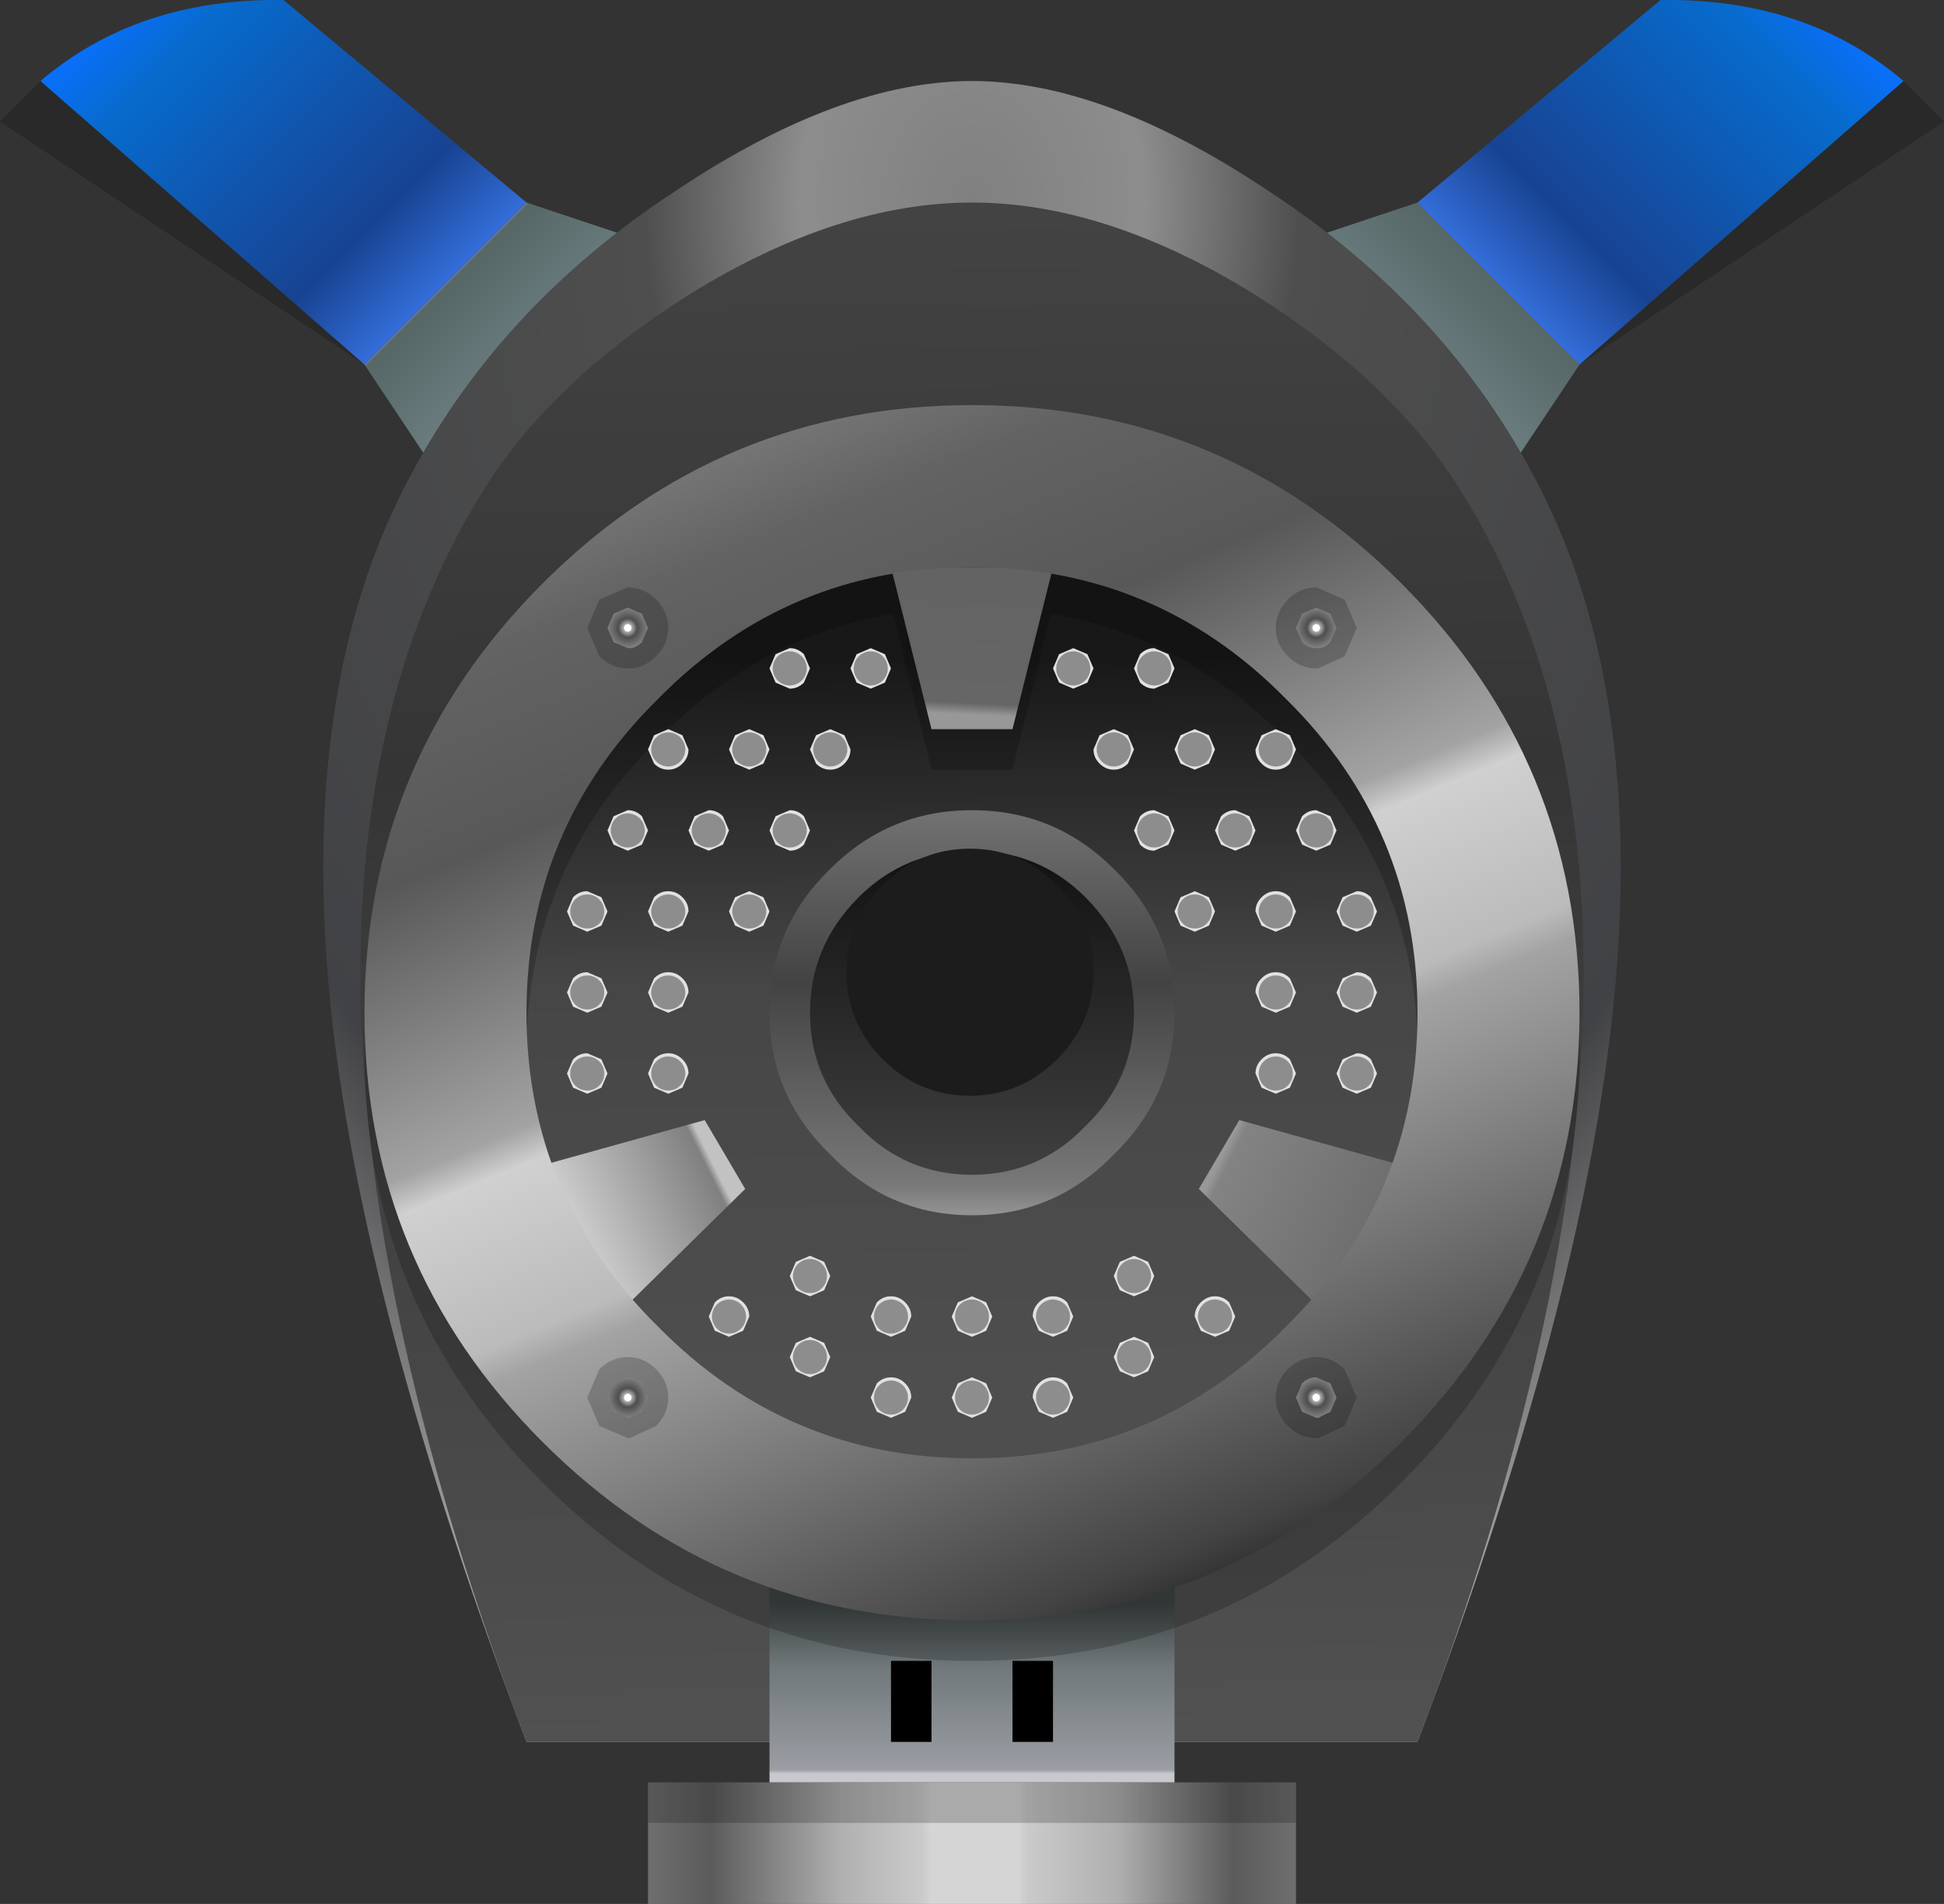 <?xml version="1.0" encoding="UTF-8" standalone="no"?>
<svg xmlns:xlink="http://www.w3.org/1999/xlink" height="47.0px" width="48.0px" xmlns="http://www.w3.org/2000/svg">
  <rect width="100%" height="100%" fill="#333333" stroke="none"/>
  <g transform="matrix(1.0, 0.0, 0.0, 1.0, 24.0, 19.0)">
    <path d="M-13.0 -7.0 L-15.0 -10.0 -11.0 -14.0 -8.0 -13.0 -13.0 -7.0" fill="url(#gradient0)" fill-rule="evenodd" stroke="none"/>
    <path d="M8.0 -13.0 L11.0 -14.0 15.0 -10.0 13.0 -7.0 8.0 -13.0" fill="url(#gradient1)" fill-rule="evenodd" stroke="none"/>
    <path d="M15.0 -10.0 L23.0 -17.0 24.0 -16.0 15.0 -10.0 M-23.0 -17.0 L-15.0 -10.0 -24.0 -16.0 -23.0 -17.0" fill="#000000" fill-opacity="0.2" fill-rule="evenodd" stroke="none"/>
    <path d="M-11.0 -14.0 L-15.0 -10.0 -23.0 -17.0 Q-20.6 -19.05 -17.0 -19.0 L-11.0 -14.0" fill="url(#gradient2)" fill-rule="evenodd" stroke="none"/>
    <path d="M23.0 -17.0 L15.0 -10.0 11.0 -14.0 17.0 -19.0 Q20.6 -19.05 23.0 -17.0" fill="url(#gradient3)" fill-rule="evenodd" stroke="none"/>
    <path d="M14.0 -7.0 Q16.6 -1.95 15.85 5.7 15.1 13.2 11.0 24.0 L0.0 24.0 -11.0 24.0 Q-15.1 13.2 -15.85 5.7 -16.6 -1.95 -14.0 -7.0 -11.75 -11.4 -7.3 -14.3 -3.25 -17.0 0.0 -17.0 3.25 -17.0 7.3 -14.3 11.75 -11.4 14.0 -7.0" fill="url(#gradient4)" fill-rule="evenodd" stroke="none"/>
    <path d="M6.95 -11.75 Q10.3 -9.65 12.0 -7.0 15.2 -1.95 15.1 5.55 14.95 13.65 11.0 24.0 L0.0 24.0 -11.0 24.0 Q-14.95 13.65 -15.1 5.55 -15.2 -1.95 -12.0 -7.0 -10.3 -9.65 -6.95 -11.75 -3.3 -14.0 0.0 -14.0 3.3 -14.0 6.95 -11.75" fill="url(#gradient5)" fill-rule="evenodd" stroke="none"/>
    <path d="M8.0 28.0 L-8.0 28.0 -8.0 25.0 8.0 25.0 8.0 28.0" fill="url(#gradient6)" fill-rule="evenodd" stroke="none"/>
    <path d="M5.0 25.0 L-5.0 25.0 -5.0 20.0 5.0 20.0 5.0 25.0" fill="url(#gradient7)" fill-rule="evenodd" stroke="none"/>
    <path d="M1.0 22.0 L2.0 22.0 2.0 24.0 1.0 24.0 1.0 22.0 M-2.0 22.0 L-1.0 22.0 -1.0 24.0 -2.0 24.0 -2.0 22.0" fill="#000000" fill-rule="evenodd" stroke="none"/>
    <path d="M7.75 -1.75 Q11.0 1.45 11.0 6.0 11.0 10.55 7.75 13.75 4.55 17.0 0.0 17.0 -4.55 17.0 -7.75 13.75 -11.0 10.55 -11.0 6.0 -11.0 1.45 -7.75 -1.75 -4.55 -5.0 0.0 -5.0 4.55 -5.0 7.75 -1.75" fill="url(#gradient8)" fill-rule="evenodd" stroke="none"/>
    <path d="M10.6 -3.6 Q15.0 0.8 15.0 7.0 15.0 13.2 10.6 17.6 6.2 22.0 0.0 22.0 -6.2 22.0 -10.6 17.6 -15.0 13.2 -15.0 7.0 -15.0 0.8 -10.6 -3.6 -6.2 -8.0 0.0 -8.0 6.2 -8.0 10.6 -3.6 M7.75 -0.75 Q5.25 -3.3 1.95 -3.85 L1.0 0.0 -1.0 0.0 -1.95 -3.85 Q-5.25 -3.3 -7.75 -0.75 -11.0 2.45 -11.0 7.0 -11.0 11.55 -7.75 14.75 -4.55 18.0 0.0 18.0 4.55 18.0 7.75 14.75 11.0 11.55 11.0 7.0 11.0 2.45 7.75 -0.75" fill="#000000" fill-opacity="0.2" fill-rule="evenodd" stroke="none"/>
    <path d="M1.0 -1.0 L-1.0 -1.0 -2.0 -5.0 2.0 -5.0 1.0 -1.0" fill="url(#gradient9)" fill-rule="evenodd" stroke="none"/>
    <path d="M-10.55 9.75 L-6.6 8.65 -5.6 10.35 -8.55 13.25 -10.55 9.75" fill="url(#gradient10)" fill-rule="evenodd" stroke="none"/>
    <path d="M8.55 13.25 L5.6 10.35 6.6 8.65 10.55 9.75 8.55 13.25" fill="url(#gradient11)" fill-rule="evenodd" stroke="none"/>
    <path d="M10.6 -4.6 Q15.0 -0.2 15.0 6.0 15.0 12.2 10.6 16.6 6.2 21.0 0.0 21.0 -6.2 21.0 -10.6 16.6 -15.0 12.2 -15.0 6.0 -15.0 -0.2 -10.6 -4.6 -6.2 -9.0 0.0 -9.0 6.2 -9.0 10.6 -4.6 M7.75 -1.75 Q4.55 -5.0 0.0 -5.0 -4.55 -5.0 -7.75 -1.75 -11.0 1.45 -11.0 6.0 -11.0 10.55 -7.75 13.75 -4.55 17.0 0.0 17.0 4.55 17.0 7.75 13.75 11.0 10.55 11.0 6.0 11.0 1.45 7.75 -1.75" fill="url(#gradient12)" fill-rule="evenodd" stroke="none"/>
    <path d="M5.0 6.0 Q5.0 8.05 3.5 9.5 2.05 11.0 0.0 11.0 -2.05 11.0 -3.5 9.5 -5.0 8.05 -5.0 6.0 -5.0 3.9 -3.5 2.45 -2.05 1.0 0.0 1.0 2.05 1.0 3.5 2.45 5.0 3.9 5.0 6.0" fill="url(#gradient13)" fill-rule="evenodd" stroke="none"/>
    <path d="M4.0 6.0 Q4.0 7.65 2.8 8.8 1.65 10.0 0.0 10.0 -1.65 10.0 -2.8 8.8 -4.0 7.65 -4.0 6.0 -4.0 4.35 -2.8 3.15 -1.65 2.0 0.0 2.0 1.65 2.0 2.8 3.15 4.0 4.35 4.0 6.0" fill="url(#gradient14)" fill-rule="evenodd" stroke="none"/>
    <path d="M2.1 7.15 Q1.2 8.05 -0.05 8.05 -1.3 8.05 -2.2 7.15 -3.1 6.25 -3.1 5.0 -3.1 3.75 -2.2 2.85 -1.3 1.95 -0.05 1.95 1.2 1.95 2.1 2.85 3.0 3.75 3.0 5.0 3.0 6.25 2.1 7.15" fill="#1c1c1c" fill-rule="evenodd" stroke="none"/>
    <path d="M9.2 -4.2 L9.5 -3.5 9.2 -2.8 8.55 -2.5 8.5 -2.5 Q8.1 -2.5 7.8 -2.8 7.5 -3.1 7.5 -3.5 7.5 -3.9 7.8 -4.2 8.1 -4.5 8.5 -4.5 L9.2 -4.2 M9.2 14.8 L9.5 15.5 9.2 16.2 8.55 16.5 8.5 16.5 Q8.1 16.5 7.8 16.2 7.5 15.9 7.5 15.5 7.5 15.1 7.8 14.8 8.1 14.5 8.5 14.5 8.9 14.5 9.2 14.8 M-8.5 -4.5 Q-8.1 -4.5 -7.8 -4.2 -7.5 -3.9 -7.5 -3.5 -7.5 -3.1 -7.8 -2.8 -8.1 -2.5 -8.45 -2.5 L-8.5 -2.5 Q-8.9 -2.5 -9.2 -2.8 L-9.5 -3.5 -9.2 -4.2 -8.5 -4.5 M-7.8 14.8 Q-7.5 15.1 -7.5 15.5 -7.5 15.9 -7.8 16.2 L-8.45 16.5 -8.5 16.5 -9.2 16.2 -9.5 15.5 -9.2 14.8 Q-8.9 14.5 -8.5 14.5 -8.1 14.5 -7.8 14.8" fill="#000000" fill-opacity="0.2" fill-rule="evenodd" stroke="none"/>
    <path d="M8.5 15.0 L8.85 15.15 9.0 15.5 8.85 15.85 8.55 16.0 8.5 16.0 8.15 15.85 8.0 15.5 8.15 15.15 Q8.3 15.0 8.5 15.0" fill="url(#gradient15)" fill-rule="evenodd" stroke="none"/>
    <path d="M-8.15 15.15 L-8.0 15.5 -8.15 15.85 -8.45 16.0 -8.5 16.0 -8.85 15.85 -9.0 15.5 -8.85 15.15 -8.5 15.0 Q-8.3 15.0 -8.15 15.15" fill="url(#gradient16)" fill-rule="evenodd" stroke="none"/>
    <path d="M-8.0 -3.5 L-8.15 -3.15 Q-8.3 -3.0 -8.45 -3.0 L-8.5 -3.0 -8.85 -3.15 -9.0 -3.5 -8.85 -3.85 -8.5 -4.0 -8.15 -3.85 -8.0 -3.5" fill="url(#gradient17)" fill-rule="evenodd" stroke="none"/>
    <path d="M9.0 -3.5 L8.85 -3.15 Q8.7 -3.0 8.55 -3.0 L8.5 -3.0 Q8.3 -3.0 8.15 -3.15 L8.0 -3.5 8.15 -3.85 8.5 -4.0 8.85 -3.85 9.0 -3.5" fill="url(#gradient18)" fill-rule="evenodd" stroke="none"/>
    <path d="M-4.0 -2.5 L-4.15 -2.15 Q-4.3 -2.0 -4.5 -2.0 L-4.85 -2.15 -5.0 -2.5 -4.85 -2.85 -4.5 -3.0 Q-4.3 -3.0 -4.15 -2.85 L-4.0 -2.5" fill="url(#gradient19)" fill-rule="evenodd" stroke="none"/>
    <path d="M-7.85 -0.85 L-7.5 -1.0 -7.15 -0.85 -7.0 -0.5 Q-7.0 -0.3 -7.15 -0.15 -7.3 0.0 -7.5 0.0 -7.7 0.0 -7.85 -0.15 L-8.0 -0.5 -7.85 -0.85" fill="url(#gradient20)" fill-rule="evenodd" stroke="none"/>
    <path d="M-5.15 -0.85 L-5.0 -0.5 -5.15 -0.15 -5.5 0.0 -5.85 -0.15 -6.0 -0.5 -5.85 -0.85 -5.5 -1.0 -5.15 -0.85" fill="url(#gradient21)" fill-rule="evenodd" stroke="none"/>
    <path d="M-3.0 -2.5 L-2.85 -2.85 -2.5 -3.0 -2.15 -2.85 -2.0 -2.5 -2.15 -2.15 -2.5 -2.0 -2.85 -2.15 -3.0 -2.5" fill="url(#gradient22)" fill-rule="evenodd" stroke="none"/>
    <path d="M-3.85 -0.85 L-3.5 -1.0 -3.15 -0.85 -3.0 -0.5 Q-3.0 -0.3 -3.15 -0.15 -3.3 0.0 -3.5 0.0 -3.7 0.0 -3.85 -0.15 L-4.0 -0.5 -3.85 -0.85" fill="url(#gradient23)" fill-rule="evenodd" stroke="none"/>
    <path d="M-4.85 1.15 L-4.5 1.0 Q-4.3 1.0 -4.15 1.15 L-4.0 1.5 -4.15 1.85 Q-4.3 2.0 -4.5 2.0 L-4.85 1.85 -5.0 1.5 -4.85 1.15" fill="url(#gradient24)" fill-rule="evenodd" stroke="none"/>
    <path d="M-6.85 1.15 L-6.5 1.0 Q-6.3 1.0 -6.15 1.15 L-6.0 1.5 -6.15 1.85 -6.5 2.0 -6.85 1.85 -7.0 1.5 -6.85 1.15" fill="url(#gradient25)" fill-rule="evenodd" stroke="none"/>
    <path d="M-8.15 1.85 L-8.5 2.0 -8.85 1.85 -9.0 1.5 -8.85 1.15 -8.5 1.0 Q-8.3 1.0 -8.15 1.15 L-8.0 1.5 -8.15 1.85" fill="url(#gradient26)" fill-rule="evenodd" stroke="none"/>
    <path d="M-8.0 3.5 L-7.85 3.15 Q-7.7 3.0 -7.5 3.0 -7.3 3.0 -7.15 3.15 -7.0 3.3 -7.0 3.5 L-7.15 3.85 -7.5 4.0 -7.85 3.85 -8.0 3.5" fill="url(#gradient27)" fill-rule="evenodd" stroke="none"/>
    <path d="M-9.85 3.15 Q-9.7 3.0 -9.5 3.0 L-9.15 3.15 -9.0 3.5 -9.15 3.85 -9.5 4.0 -9.85 3.85 -10.0 3.5 -9.85 3.15" fill="url(#gradient28)" fill-rule="evenodd" stroke="none"/>
    <path d="M-9.0 5.5 L-9.15 5.85 -9.5 6.0 -9.85 5.85 -10.0 5.5 -9.85 5.15 Q-9.7 5.0 -9.5 5.0 L-9.15 5.15 -9.0 5.5" fill="url(#gradient29)" fill-rule="evenodd" stroke="none"/>
    <path d="M-8.0 5.5 L-7.85 5.15 Q-7.7 5.0 -7.5 5.0 -7.3 5.0 -7.15 5.15 -7.0 5.3 -7.0 5.5 L-7.15 5.85 -7.5 6.0 -7.85 5.85 -8.0 5.5" fill="url(#gradient30)" fill-rule="evenodd" stroke="none"/>
    <path d="M-5.85 3.15 L-5.5 3.0 -5.15 3.15 -5.0 3.5 -5.15 3.85 -5.5 4.0 -5.85 3.85 -6.0 3.5 -5.85 3.15" fill="url(#gradient31)" fill-rule="evenodd" stroke="none"/>
    <path d="M-7.15 7.85 L-7.5 8.0 -7.85 7.85 -8.0 7.5 -7.85 7.15 Q-7.7 7.0 -7.5 7.0 -7.3 7.0 -7.15 7.15 -7.0 7.3 -7.0 7.5 L-7.15 7.85" fill="url(#gradient32)" fill-rule="evenodd" stroke="none"/>
    <path d="M-9.15 7.15 L-9.0 7.5 -9.15 7.85 -9.5 8.0 -9.85 7.85 -10.0 7.5 -9.85 7.15 Q-9.7 7.0 -9.5 7.0 L-9.15 7.15" fill="url(#gradient33)" fill-rule="evenodd" stroke="none"/>
    <path d="M2.5 -2.0 L2.15 -2.15 2.0 -2.5 2.15 -2.85 2.5 -3.0 2.85 -2.85 3.0 -2.5 2.85 -2.15 2.5 -2.0" fill="url(#gradient34)" fill-rule="evenodd" stroke="none"/>
    <path d="M4.0 -2.5 L4.15 -2.85 Q4.3 -3.0 4.5 -3.0 L4.85 -2.85 5.0 -2.5 4.85 -2.15 4.5 -2.0 Q4.3 -2.0 4.15 -2.15 L4.0 -2.5" fill="url(#gradient35)" fill-rule="evenodd" stroke="none"/>
    <path d="M3.15 -0.15 Q3.0 -0.3 3.0 -0.5 L3.15 -0.85 3.5 -1.0 3.85 -0.85 4.0 -0.5 3.85 -0.15 Q3.7 0.0 3.5 0.0 3.3 0.0 3.15 -0.15" fill="url(#gradient36)" fill-rule="evenodd" stroke="none"/>
    <path d="M7.15 -0.85 L7.5 -1.0 7.85 -0.85 8.0 -0.5 7.85 -0.15 Q7.7 0.0 7.5 0.0 7.3 0.0 7.15 -0.15 7.0 -0.3 7.0 -0.5 L7.15 -0.85" fill="url(#gradient37)" fill-rule="evenodd" stroke="none"/>
    <path d="M5.15 -0.85 L5.5 -1.0 5.85 -0.85 6.0 -0.5 5.85 -0.15 5.5 0.0 5.15 -0.15 5.0 -0.5 5.15 -0.85" fill="url(#gradient38)" fill-rule="evenodd" stroke="none"/>
    <path d="M8.15 1.85 L8.0 1.5 8.15 1.15 Q8.3 1.0 8.5 1.0 L8.85 1.15 9.0 1.5 8.85 1.85 8.5 2.0 8.15 1.85" fill="url(#gradient39)" fill-rule="evenodd" stroke="none"/>
    <path d="M6.0 1.5 L6.15 1.15 Q6.3 1.0 6.5 1.0 L6.85 1.15 7.0 1.5 6.85 1.85 6.5 2.0 6.15 1.85 6.0 1.5" fill="url(#gradient40)" fill-rule="evenodd" stroke="none"/>
    <path d="M7.15 3.85 L7.0 3.5 Q7.0 3.3 7.15 3.15 7.3 3.0 7.5 3.0 7.7 3.0 7.85 3.15 L8.0 3.5 7.85 3.85 7.5 4.0 7.15 3.85" fill="url(#gradient41)" fill-rule="evenodd" stroke="none"/>
    <path d="M5.5 4.0 L5.15 3.85 5.0 3.5 5.15 3.15 5.5 3.0 5.85 3.15 6.0 3.5 5.85 3.85 5.5 4.0" fill="url(#gradient42)" fill-rule="evenodd" stroke="none"/>
    <path d="M7.15 5.15 Q7.3 5.0 7.5 5.0 7.7 5.0 7.85 5.15 L8.0 5.5 7.85 5.85 7.5 6.0 7.15 5.85 7.0 5.5 Q7.0 5.3 7.15 5.15" fill="url(#gradient43)" fill-rule="evenodd" stroke="none"/>
    <path d="M9.15 3.85 L9.0 3.5 9.15 3.15 9.5 3.0 Q9.7 3.0 9.85 3.15 L10.0 3.5 9.85 3.85 9.5 4.0 9.15 3.85" fill="url(#gradient44)" fill-rule="evenodd" stroke="none"/>
    <path d="M10.0 5.5 L9.85 5.85 9.5 6.0 9.15 5.85 9.0 5.5 9.15 5.15 9.5 5.0 Q9.7 5.0 9.85 5.15 L10.0 5.5" fill="url(#gradient45)" fill-rule="evenodd" stroke="none"/>
    <path d="M4.0 1.5 L4.15 1.15 Q4.3 1.0 4.5 1.0 L4.85 1.15 5.0 1.5 4.85 1.85 4.5 2.0 Q4.3 2.0 4.15 1.85 L4.0 1.5" fill="url(#gradient46)" fill-rule="evenodd" stroke="none"/>
    <path d="M9.0 7.5 L9.15 7.15 9.5 7.0 Q9.7 7.0 9.85 7.15 L10.0 7.5 9.85 7.85 9.5 8.0 9.15 7.85 9.0 7.5" fill="url(#gradient47)" fill-rule="evenodd" stroke="none"/>
    <path d="M7.85 7.15 L8.0 7.5 7.85 7.85 7.5 8.0 7.15 7.85 7.0 7.5 Q7.0 7.3 7.15 7.15 7.3 7.0 7.5 7.0 7.7 7.0 7.85 7.15" fill="url(#gradient48)" fill-rule="evenodd" stroke="none"/>
    <path d="M-4.35 12.15 L-4.0 12.0 -3.65 12.15 -3.5 12.5 -3.65 12.85 -4.0 13.0 -4.35 12.85 -4.5 12.5 -4.35 12.15" fill="url(#gradient49)" fill-rule="evenodd" stroke="none"/>
    <path d="M-1.65 13.15 Q-1.5 13.3 -1.5 13.5 L-1.65 13.85 -2.0 14.0 -2.35 13.85 -2.5 13.5 -2.35 13.15 Q-2.2 13.0 -2.0 13.0 -1.8 13.0 -1.65 13.15" fill="url(#gradient50)" fill-rule="evenodd" stroke="none"/>
    <path d="M-2.35 15.15 Q-2.2 15.0 -2.0 15.0 -1.8 15.0 -1.65 15.15 -1.5 15.3 -1.5 15.5 L-1.65 15.85 -2.0 16.0 -2.35 15.85 -2.5 15.5 -2.35 15.15" fill="url(#gradient51)" fill-rule="evenodd" stroke="none"/>
    <path d="M-4.35 14.15 L-4.0 14.0 -3.65 14.15 -3.5 14.5 -3.65 14.85 -4.0 15.0 -4.35 14.85 -4.5 14.5 -4.35 14.15" fill="url(#gradient52)" fill-rule="evenodd" stroke="none"/>
    <path d="M-5.65 13.15 Q-5.5 13.3 -5.5 13.5 L-5.65 13.85 -6.0 14.0 -6.35 13.85 -6.5 13.5 -6.35 13.15 Q-6.2 13.0 -6.0 13.0 -5.8 13.0 -5.65 13.15" fill="url(#gradient53)" fill-rule="evenodd" stroke="none"/>
    <path d="M4.0 12.0 L4.35 12.15 4.5 12.5 4.35 12.85 4.0 13.0 3.65 12.85 3.5 12.5 3.65 12.15 4.0 12.0" fill="url(#gradient54)" fill-rule="evenodd" stroke="none"/>
    <path d="M6.35 13.15 L6.5 13.5 6.35 13.85 6.0 14.0 5.65 13.85 5.5 13.5 Q5.5 13.3 5.65 13.15 5.8 13.0 6.0 13.0 6.2 13.0 6.35 13.15" fill="url(#gradient55)" fill-rule="evenodd" stroke="none"/>
    <path d="M3.5 14.5 L3.65 14.15 4.0 14.0 4.35 14.15 4.5 14.5 4.35 14.85 4.0 15.0 3.65 14.85 3.5 14.5" fill="url(#gradient56)" fill-rule="evenodd" stroke="none"/>
    <path d="M2.35 13.15 L2.5 13.5 2.35 13.85 2.0 14.0 1.65 13.85 1.5 13.5 Q1.5 13.3 1.65 13.15 1.8 13.0 2.0 13.0 2.2 13.0 2.35 13.15" fill="url(#gradient57)" fill-rule="evenodd" stroke="none"/>
    <path d="M0.5 13.5 L0.35 13.85 0.0 14.0 -0.35 13.85 -0.5 13.5 -0.35 13.15 0.0 13.0 0.35 13.15 0.5 13.5" fill="url(#gradient58)" fill-rule="evenodd" stroke="none"/>
    <path d="M0.0 15.0 L0.35 15.15 0.5 15.5 0.35 15.85 0.0 16.0 -0.35 15.85 -0.5 15.5 -0.35 15.15 0.0 15.0" fill="url(#gradient59)" fill-rule="evenodd" stroke="none"/>
    <path d="M2.0 15.0 Q2.2 15.0 2.35 15.15 L2.5 15.5 2.35 15.85 2.0 16.0 1.65 15.85 1.5 15.5 Q1.5 15.3 1.65 15.15 1.8 15.0 2.0 15.0" fill="url(#gradient60)" fill-rule="evenodd" stroke="none"/>
    <path d="M8.0 26.0 L-8.0 26.0 -8.0 25.0 8.0 25.0 8.0 26.0" fill="#000000" fill-opacity="0.2" fill-rule="evenodd" stroke="none"/>
  </g>
  <defs>
    <linearGradient gradientTransform="matrix(0.002, 0.002, -0.003, 0.003, -11.45, -10.5)" gradientUnits="userSpaceOnUse" id="gradient0" spreadMethod="pad" x1="-819.2" x2="819.2">
      <stop offset="0.035" stop-color="#718286"/>
      <stop offset="0.047" stop-color="#576768"/>
      <stop offset="1.0" stop-color="#788c8d"/>
    </linearGradient>
    <linearGradient gradientTransform="matrix(-0.002, 0.002, -0.003, -0.003, 11.5, -10.5)" gradientUnits="userSpaceOnUse" id="gradient1" spreadMethod="pad" x1="-819.2" x2="819.2">
      <stop offset="0.035" stop-color="#718286"/>
      <stop offset="0.047" stop-color="#576768"/>
      <stop offset="1.0" stop-color="#788c8d"/>
    </linearGradient>
    <linearGradient gradientTransform="matrix(0.005, 0.005, -0.004, 0.004, -17.0, -14.5)" gradientUnits="userSpaceOnUse" id="gradient2" spreadMethod="pad" x1="-819.2" x2="819.2">
      <stop offset="0.0" stop-color="#096ff7"/>
      <stop offset="0.141" stop-color="#076bcd"/>
      <stop offset="0.698" stop-color="#184392"/>
      <stop offset="1.0" stop-color="#4284ff"/>
    </linearGradient>
    <linearGradient gradientTransform="matrix(-0.005, 0.005, 0.004, 0.004, 17.0, -14.5)" gradientUnits="userSpaceOnUse" id="gradient3" spreadMethod="pad" x1="-819.2" x2="819.2">
      <stop offset="0.0" stop-color="#096ff7"/>
      <stop offset="0.141" stop-color="#076bcd"/>
      <stop offset="0.698" stop-color="#184392"/>
      <stop offset="1.0" stop-color="#4284ff"/>
    </linearGradient>
    <radialGradient cx="0" cy="0" gradientTransform="matrix(0.036, 0.0, 0.0, 0.047, 0.0, -14.0)" gradientUnits="userSpaceOnUse" id="gradient4" r="819.2" spreadMethod="pad">
      <stop offset="0.0" stop-color="#808080"/>
      <stop offset="0.145" stop-color="#8d8d8d"/>
      <stop offset="0.275" stop-color="#4e4e4e"/>
      <stop offset="0.737" stop-color="#414245"/>
      <stop offset="1.0" stop-color="#afabab"/>
    </radialGradient>
    <linearGradient gradientTransform="matrix(-3.0E-4, -0.023, 0.023, -3.0E-4, 0.0, 5.0)" gradientUnits="userSpaceOnUse" id="gradient5" spreadMethod="pad" x1="-819.2" x2="819.2">
      <stop offset="0.0" stop-color="#515151"/>
      <stop offset="0.635" stop-color="#353535"/>
      <stop offset="1.0" stop-color="#434343"/>
    </linearGradient>
    <linearGradient gradientTransform="matrix(0.01, 0.0, 0.0, 0.002, 0.0, 26.5)" gradientUnits="userSpaceOnUse" id="gradient6" spreadMethod="pad" x1="-819.2" x2="819.2">
      <stop offset="0.0" stop-color="#717171"/>
      <stop offset="0.106" stop-color="#5b5b5b"/>
      <stop offset="0.302" stop-color="#b0b0b0"/>
      <stop offset="0.424" stop-color="#cacaca"/>
      <stop offset="0.439" stop-color="#d5d5d5"/>
      <stop offset="0.569" stop-color="#d5d5d5"/>
      <stop offset="0.584" stop-color="#cacaca"/>
      <stop offset="0.718" stop-color="#b0b0b0"/>
      <stop offset="0.894" stop-color="#5b5b5b"/>
      <stop offset="1.0" stop-color="#717171"/>
    </linearGradient>
    <linearGradient gradientTransform="matrix(0.0, -0.003, 0.003, 0.0, 0.0, 22.5)" gradientUnits="userSpaceOnUse" id="gradient7" spreadMethod="pad" x1="-819.2" x2="819.2">
      <stop offset="0.035" stop-color="#c8c9cc"/>
      <stop offset="0.055" stop-color="#9b9ea4"/>
      <stop offset="0.569" stop-color="#70787a"/>
      <stop offset="0.89" stop-color="#3d4343"/>
    </linearGradient>
    <linearGradient gradientTransform="matrix(-1.0E-4, -0.013, 0.013, -1.0E-4, 0.0, 6.0)" gradientUnits="userSpaceOnUse" id="gradient8" spreadMethod="pad" x1="-819.2" x2="819.2">
      <stop offset="0.082" stop-color="#4e4e4e"/>
      <stop offset="0.533" stop-color="#464646"/>
      <stop offset="0.91" stop-color="#181818"/>
    </linearGradient>
    <linearGradient gradientTransform="matrix(1.0E-4, -0.002, 0.002, 1.0E-4, 0.0, -3.0)" gradientUnits="userSpaceOnUse" id="gradient9" spreadMethod="pad" x1="-819.2" x2="819.2">
      <stop offset="0.0" stop-color="#989898"/>
      <stop offset="0.086" stop-color="#666666"/>
      <stop offset="0.988" stop-color="#636363"/>
    </linearGradient>
    <linearGradient gradientTransform="matrix(-0.002, 0.001, -0.001, -0.002, -8.15, 10.3)" gradientUnits="userSpaceOnUse" id="gradient10" spreadMethod="pad" x1="-819.2" x2="819.2">
      <stop offset="0.0" stop-color="#c2c2c2"/>
      <stop offset="0.051" stop-color="#808080"/>
      <stop offset="0.976" stop-color="#cacaca"/>
    </linearGradient>
    <linearGradient gradientTransform="matrix(0.002, 0.002, -0.001, 0.002, 8.05, 10.7)" gradientUnits="userSpaceOnUse" id="gradient11" spreadMethod="pad" x1="-819.2" x2="819.2">
      <stop offset="0.0" stop-color="#989898"/>
      <stop offset="0.051" stop-color="#838383"/>
      <stop offset="0.988" stop-color="#6d6d6d"/>
    </linearGradient>
    <linearGradient gradientTransform="matrix(-0.007, -0.017, 0.017, -0.007, 0.0, 6.0)" gradientUnits="userSpaceOnUse" id="gradient12" spreadMethod="pad" x1="-819.2" x2="819.2">
      <stop offset="0.0" stop-color="#353535"/>
      <stop offset="0.027" stop-color="#434343"/>
      <stop offset="0.369" stop-color="#a3a3a3"/>
      <stop offset="0.396" stop-color="#bbbbbb"/>
      <stop offset="0.525" stop-color="#d0d0d0"/>
      <stop offset="0.553" stop-color="#a3a3a3"/>
      <stop offset="0.776" stop-color="#585858"/>
      <stop offset="0.925" stop-color="#636363"/>
      <stop offset="1.0" stop-color="#757575"/>
    </linearGradient>
    <linearGradient gradientTransform="matrix(0.0, -0.006, 0.006, 0.0, 0.0, 6.0)" gradientUnits="userSpaceOnUse" id="gradient13" spreadMethod="pad" x1="-819.2" x2="819.2">
      <stop offset="0.0" stop-color="#919191"/>
      <stop offset="0.067" stop-color="#787878"/>
      <stop offset="0.576" stop-color="#434343"/>
      <stop offset="1.0" stop-color="#717171"/>
    </linearGradient>
    <linearGradient gradientTransform="matrix(0.0, -0.005, 0.005, 0.0, 0.0, 6.0)" gradientUnits="userSpaceOnUse" id="gradient14" spreadMethod="pad" x1="-819.2" x2="819.2">
      <stop offset="0.016" stop-color="#404040"/>
      <stop offset="1.0" stop-color="#111111"/>
    </linearGradient>
    <radialGradient cx="0" cy="0" gradientTransform="matrix(8.0E-4, 0.0, 0.0, 8.0E-4, 8.5, 15.5)" gradientUnits="userSpaceOnUse" id="gradient15" r="819.2" spreadMethod="pad">
      <stop offset="0.129" stop-color="#ffffff"/>
      <stop offset="0.153" stop-color="#b0b0b0"/>
      <stop offset="0.357" stop-color="#4e4e4e"/>
      <stop offset="0.882" stop-color="#919191"/>
    </radialGradient>
    <radialGradient cx="0" cy="0" gradientTransform="matrix(8.0E-4, 0.0, 0.0, 8.0E-4, -8.5, 15.5)" gradientUnits="userSpaceOnUse" id="gradient16" r="819.2" spreadMethod="pad">
      <stop offset="0.129" stop-color="#ffffff"/>
      <stop offset="0.153" stop-color="#b0b0b0"/>
      <stop offset="0.357" stop-color="#4e4e4e"/>
      <stop offset="0.882" stop-color="#919191"/>
    </radialGradient>
    <radialGradient cx="0" cy="0" gradientTransform="matrix(8.0E-4, 0.0, 0.0, 8.0E-4, -8.5, -3.5)" gradientUnits="userSpaceOnUse" id="gradient17" r="819.2" spreadMethod="pad">
      <stop offset="0.129" stop-color="#ffffff"/>
      <stop offset="0.153" stop-color="#b0b0b0"/>
      <stop offset="0.357" stop-color="#4e4e4e"/>
      <stop offset="0.882" stop-color="#919191"/>
    </radialGradient>
    <radialGradient cx="0" cy="0" gradientTransform="matrix(8.0E-4, 0.0, 0.0, 8.0E-4, 8.5, -3.5)" gradientUnits="userSpaceOnUse" id="gradient18" r="819.2" spreadMethod="pad">
      <stop offset="0.129" stop-color="#ffffff"/>
      <stop offset="0.153" stop-color="#b0b0b0"/>
      <stop offset="0.357" stop-color="#4e4e4e"/>
      <stop offset="0.882" stop-color="#919191"/>
    </radialGradient>
    <radialGradient cx="0" cy="0" gradientTransform="matrix(8.0E-4, 0.0, 0.0, 8.0E-4, -4.5, -2.5)" gradientUnits="userSpaceOnUse" id="gradient19" r="819.2" spreadMethod="pad">
      <stop offset="0.624" stop-color="#8d8d8d"/>
      <stop offset="0.659" stop-color="#e2e2e2"/>
    </radialGradient>
    <radialGradient cx="0" cy="0" gradientTransform="matrix(8.0E-4, 0.0, 0.0, 8.0E-4, -7.5, -0.5)" gradientUnits="userSpaceOnUse" id="gradient20" r="819.2" spreadMethod="pad">
      <stop offset="0.624" stop-color="#8d8d8d"/>
      <stop offset="0.659" stop-color="#e2e2e2"/>
    </radialGradient>
    <radialGradient cx="0" cy="0" gradientTransform="matrix(8.0E-4, 0.0, 0.0, 8.0E-4, -5.5, -0.5)" gradientUnits="userSpaceOnUse" id="gradient21" r="819.2" spreadMethod="pad">
      <stop offset="0.624" stop-color="#8d8d8d"/>
      <stop offset="0.659" stop-color="#e2e2e2"/>
    </radialGradient>
    <radialGradient cx="0" cy="0" gradientTransform="matrix(8.0E-4, 0.0, 0.0, 8.0E-4, -2.5, -2.5)" gradientUnits="userSpaceOnUse" id="gradient22" r="819.2" spreadMethod="pad">
      <stop offset="0.624" stop-color="#8d8d8d"/>
      <stop offset="0.659" stop-color="#e2e2e2"/>
    </radialGradient>
    <radialGradient cx="0" cy="0" gradientTransform="matrix(8.0E-4, 0.0, 0.0, 8.0E-4, -3.5, -0.5)" gradientUnits="userSpaceOnUse" id="gradient23" r="819.2" spreadMethod="pad">
      <stop offset="0.624" stop-color="#8d8d8d"/>
      <stop offset="0.659" stop-color="#e2e2e2"/>
    </radialGradient>
    <radialGradient cx="0" cy="0" gradientTransform="matrix(8.0E-4, 0.0, 0.0, 8.0E-4, -4.5, 1.5)" gradientUnits="userSpaceOnUse" id="gradient24" r="819.2" spreadMethod="pad">
      <stop offset="0.624" stop-color="#8d8d8d"/>
      <stop offset="0.659" stop-color="#e2e2e2"/>
    </radialGradient>
    <radialGradient cx="0" cy="0" gradientTransform="matrix(8.0E-4, 0.0, 0.0, 8.0E-4, -6.5, 1.5)" gradientUnits="userSpaceOnUse" id="gradient25" r="819.2" spreadMethod="pad">
      <stop offset="0.624" stop-color="#8d8d8d"/>
      <stop offset="0.659" stop-color="#e2e2e2"/>
    </radialGradient>
    <radialGradient cx="0" cy="0" gradientTransform="matrix(8.0E-4, 0.0, 0.0, 8.0E-4, -8.5, 1.5)" gradientUnits="userSpaceOnUse" id="gradient26" r="819.2" spreadMethod="pad">
      <stop offset="0.624" stop-color="#8d8d8d"/>
      <stop offset="0.659" stop-color="#e2e2e2"/>
    </radialGradient>
    <radialGradient cx="0" cy="0" gradientTransform="matrix(8.0E-4, 0.0, 0.0, 8.0E-4, -7.5, 3.5)" gradientUnits="userSpaceOnUse" id="gradient27" r="819.2" spreadMethod="pad">
      <stop offset="0.624" stop-color="#8d8d8d"/>
      <stop offset="0.659" stop-color="#e2e2e2"/>
    </radialGradient>
    <radialGradient cx="0" cy="0" gradientTransform="matrix(8.0E-4, 0.0, 0.0, 8.0E-4, -9.5, 3.5)" gradientUnits="userSpaceOnUse" id="gradient28" r="819.2" spreadMethod="pad">
      <stop offset="0.624" stop-color="#8d8d8d"/>
      <stop offset="0.659" stop-color="#e2e2e2"/>
    </radialGradient>
    <radialGradient cx="0" cy="0" gradientTransform="matrix(8.0E-4, 0.0, 0.0, 8.0E-4, -9.5, 5.5)" gradientUnits="userSpaceOnUse" id="gradient29" r="819.2" spreadMethod="pad">
      <stop offset="0.624" stop-color="#8d8d8d"/>
      <stop offset="0.659" stop-color="#e2e2e2"/>
    </radialGradient>
    <radialGradient cx="0" cy="0" gradientTransform="matrix(8.0E-4, 0.0, 0.0, 8.0E-4, -7.5, 5.5)" gradientUnits="userSpaceOnUse" id="gradient30" r="819.2" spreadMethod="pad">
      <stop offset="0.624" stop-color="#8d8d8d"/>
      <stop offset="0.659" stop-color="#e2e2e2"/>
    </radialGradient>
    <radialGradient cx="0" cy="0" gradientTransform="matrix(8.0E-4, 0.0, 0.0, 8.0E-4, -5.5, 3.5)" gradientUnits="userSpaceOnUse" id="gradient31" r="819.2" spreadMethod="pad">
      <stop offset="0.624" stop-color="#8d8d8d"/>
      <stop offset="0.659" stop-color="#e2e2e2"/>
    </radialGradient>
    <radialGradient cx="0" cy="0" gradientTransform="matrix(8.0E-4, 0.0, 0.0, 8.0E-4, -7.5, 7.5)" gradientUnits="userSpaceOnUse" id="gradient32" r="819.2" spreadMethod="pad">
      <stop offset="0.624" stop-color="#8d8d8d"/>
      <stop offset="0.659" stop-color="#e2e2e2"/>
    </radialGradient>
    <radialGradient cx="0" cy="0" gradientTransform="matrix(8.0E-4, 0.0, 0.0, 8.0E-4, -9.5, 7.5)" gradientUnits="userSpaceOnUse" id="gradient33" r="819.2" spreadMethod="pad">
      <stop offset="0.624" stop-color="#8d8d8d"/>
      <stop offset="0.659" stop-color="#e2e2e2"/>
    </radialGradient>
    <radialGradient cx="0" cy="0" gradientTransform="matrix(8.0E-4, 0.0, 0.0, 8.0E-4, 2.5, -2.5)" gradientUnits="userSpaceOnUse" id="gradient34" r="819.2" spreadMethod="pad">
      <stop offset="0.624" stop-color="#8d8d8d"/>
      <stop offset="0.659" stop-color="#e2e2e2"/>
    </radialGradient>
    <radialGradient cx="0" cy="0" gradientTransform="matrix(8.0E-4, 0.0, 0.0, 8.0E-4, 4.5, -2.5)" gradientUnits="userSpaceOnUse" id="gradient35" r="819.2" spreadMethod="pad">
      <stop offset="0.624" stop-color="#8d8d8d"/>
      <stop offset="0.659" stop-color="#e2e2e2"/>
    </radialGradient>
    <radialGradient cx="0" cy="0" gradientTransform="matrix(8.0E-4, 0.0, 0.0, 8.0E-4, 3.5, -0.5)" gradientUnits="userSpaceOnUse" id="gradient36" r="819.2" spreadMethod="pad">
      <stop offset="0.624" stop-color="#8d8d8d"/>
      <stop offset="0.659" stop-color="#e2e2e2"/>
    </radialGradient>
    <radialGradient cx="0" cy="0" gradientTransform="matrix(8.0E-4, 0.0, 0.0, 8.0E-4, 7.5, -0.5)" gradientUnits="userSpaceOnUse" id="gradient37" r="819.2" spreadMethod="pad">
      <stop offset="0.624" stop-color="#8d8d8d"/>
      <stop offset="0.659" stop-color="#e2e2e2"/>
    </radialGradient>
    <radialGradient cx="0" cy="0" gradientTransform="matrix(8.0E-4, 0.0, 0.0, 8.0E-4, 5.5, -0.5)" gradientUnits="userSpaceOnUse" id="gradient38" r="819.2" spreadMethod="pad">
      <stop offset="0.624" stop-color="#8d8d8d"/>
      <stop offset="0.659" stop-color="#e2e2e2"/>
    </radialGradient>
    <radialGradient cx="0" cy="0" gradientTransform="matrix(8.0E-4, 0.0, 0.0, 8.0E-4, 8.5, 1.5)" gradientUnits="userSpaceOnUse" id="gradient39" r="819.2" spreadMethod="pad">
      <stop offset="0.624" stop-color="#8d8d8d"/>
      <stop offset="0.659" stop-color="#e2e2e2"/>
    </radialGradient>
    <radialGradient cx="0" cy="0" gradientTransform="matrix(8.0E-4, 0.0, 0.0, 8.0E-4, 6.5, 1.5)" gradientUnits="userSpaceOnUse" id="gradient40" r="819.2" spreadMethod="pad">
      <stop offset="0.624" stop-color="#8d8d8d"/>
      <stop offset="0.659" stop-color="#e2e2e2"/>
    </radialGradient>
    <radialGradient cx="0" cy="0" gradientTransform="matrix(8.0E-4, 0.0, 0.0, 8.0E-4, 7.5, 3.5)" gradientUnits="userSpaceOnUse" id="gradient41" r="819.2" spreadMethod="pad">
      <stop offset="0.624" stop-color="#8d8d8d"/>
      <stop offset="0.659" stop-color="#e2e2e2"/>
    </radialGradient>
    <radialGradient cx="0" cy="0" gradientTransform="matrix(8.0E-4, 0.0, 0.0, 8.0E-4, 5.5, 3.5)" gradientUnits="userSpaceOnUse" id="gradient42" r="819.2" spreadMethod="pad">
      <stop offset="0.624" stop-color="#8d8d8d"/>
      <stop offset="0.659" stop-color="#e2e2e2"/>
    </radialGradient>
    <radialGradient cx="0" cy="0" gradientTransform="matrix(8.0E-4, 0.0, 0.0, 8.0E-4, 7.5, 5.5)" gradientUnits="userSpaceOnUse" id="gradient43" r="819.2" spreadMethod="pad">
      <stop offset="0.624" stop-color="#8d8d8d"/>
      <stop offset="0.659" stop-color="#e2e2e2"/>
    </radialGradient>
    <radialGradient cx="0" cy="0" gradientTransform="matrix(8.0E-4, 0.0, 0.0, 8.0E-4, 9.5, 3.5)" gradientUnits="userSpaceOnUse" id="gradient44" r="819.2" spreadMethod="pad">
      <stop offset="0.624" stop-color="#8d8d8d"/>
      <stop offset="0.659" stop-color="#e2e2e2"/>
    </radialGradient>
    <radialGradient cx="0" cy="0" gradientTransform="matrix(8.0E-4, 0.0, 0.0, 8.0E-4, 9.5, 5.5)" gradientUnits="userSpaceOnUse" id="gradient45" r="819.2" spreadMethod="pad">
      <stop offset="0.624" stop-color="#8d8d8d"/>
      <stop offset="0.659" stop-color="#e2e2e2"/>
    </radialGradient>
    <radialGradient cx="0" cy="0" gradientTransform="matrix(8.0E-4, 0.0, 0.0, 8.0E-4, 4.5, 1.5)" gradientUnits="userSpaceOnUse" id="gradient46" r="819.2" spreadMethod="pad">
      <stop offset="0.624" stop-color="#8d8d8d"/>
      <stop offset="0.659" stop-color="#e2e2e2"/>
    </radialGradient>
    <radialGradient cx="0" cy="0" gradientTransform="matrix(8.0E-4, 0.0, 0.0, 8.0E-4, 9.5, 7.5)" gradientUnits="userSpaceOnUse" id="gradient47" r="819.2" spreadMethod="pad">
      <stop offset="0.624" stop-color="#8d8d8d"/>
      <stop offset="0.659" stop-color="#e2e2e2"/>
    </radialGradient>
    <radialGradient cx="0" cy="0" gradientTransform="matrix(8.0E-4, 0.0, 0.0, 8.0E-4, 7.5, 7.5)" gradientUnits="userSpaceOnUse" id="gradient48" r="819.2" spreadMethod="pad">
      <stop offset="0.624" stop-color="#8d8d8d"/>
      <stop offset="0.659" stop-color="#e2e2e2"/>
    </radialGradient>
    <radialGradient cx="0" cy="0" gradientTransform="matrix(8.0E-4, 0.0, 0.0, 8.0E-4, -4.0, 12.5)" gradientUnits="userSpaceOnUse" id="gradient49" r="819.2" spreadMethod="pad">
      <stop offset="0.624" stop-color="#8d8d8d"/>
      <stop offset="0.659" stop-color="#e2e2e2"/>
    </radialGradient>
    <radialGradient cx="0" cy="0" gradientTransform="matrix(8.0E-4, 0.0, 0.0, 8.0E-4, -2.0, 13.5)" gradientUnits="userSpaceOnUse" id="gradient50" r="819.2" spreadMethod="pad">
      <stop offset="0.624" stop-color="#8d8d8d"/>
      <stop offset="0.659" stop-color="#e2e2e2"/>
    </radialGradient>
    <radialGradient cx="0" cy="0" gradientTransform="matrix(8.0E-4, 0.0, 0.0, 8.0E-4, -2.0, 15.5)" gradientUnits="userSpaceOnUse" id="gradient51" r="819.2" spreadMethod="pad">
      <stop offset="0.624" stop-color="#8d8d8d"/>
      <stop offset="0.659" stop-color="#e2e2e2"/>
    </radialGradient>
    <radialGradient cx="0" cy="0" gradientTransform="matrix(8.0E-4, 0.0, 0.0, 8.0E-4, -4.0, 14.5)" gradientUnits="userSpaceOnUse" id="gradient52" r="819.2" spreadMethod="pad">
      <stop offset="0.624" stop-color="#8d8d8d"/>
      <stop offset="0.659" stop-color="#e2e2e2"/>
    </radialGradient>
    <radialGradient cx="0" cy="0" gradientTransform="matrix(8.0E-4, 0.0, 0.0, 8.0E-4, -6.0, 13.5)" gradientUnits="userSpaceOnUse" id="gradient53" r="819.2" spreadMethod="pad">
      <stop offset="0.624" stop-color="#8d8d8d"/>
      <stop offset="0.659" stop-color="#e2e2e2"/>
    </radialGradient>
    <radialGradient cx="0" cy="0" gradientTransform="matrix(8.0E-4, 0.0, 0.0, 8.0E-4, 4.0, 12.5)" gradientUnits="userSpaceOnUse" id="gradient54" r="819.2" spreadMethod="pad">
      <stop offset="0.624" stop-color="#8d8d8d"/>
      <stop offset="0.659" stop-color="#e2e2e2"/>
    </radialGradient>
    <radialGradient cx="0" cy="0" gradientTransform="matrix(8.0E-4, 0.0, 0.0, 8.0E-4, 6.0, 13.5)" gradientUnits="userSpaceOnUse" id="gradient55" r="819.2" spreadMethod="pad">
      <stop offset="0.624" stop-color="#8d8d8d"/>
      <stop offset="0.659" stop-color="#e2e2e2"/>
    </radialGradient>
    <radialGradient cx="0" cy="0" gradientTransform="matrix(8.0E-4, 0.0, 0.0, 8.0E-4, 4.0, 14.5)" gradientUnits="userSpaceOnUse" id="gradient56" r="819.2" spreadMethod="pad">
      <stop offset="0.624" stop-color="#8d8d8d"/>
      <stop offset="0.659" stop-color="#e2e2e2"/>
    </radialGradient>
    <radialGradient cx="0" cy="0" gradientTransform="matrix(8.0E-4, 0.0, 0.0, 8.0E-4, 2.0, 13.5)" gradientUnits="userSpaceOnUse" id="gradient57" r="819.2" spreadMethod="pad">
      <stop offset="0.624" stop-color="#8d8d8d"/>
      <stop offset="0.659" stop-color="#e2e2e2"/>
    </radialGradient>
    <radialGradient cx="0" cy="0" gradientTransform="matrix(8.0E-4, 0.0, 0.0, 8.0E-4, 0.0, 13.5)" gradientUnits="userSpaceOnUse" id="gradient58" r="819.2" spreadMethod="pad">
      <stop offset="0.624" stop-color="#8d8d8d"/>
      <stop offset="0.659" stop-color="#e2e2e2"/>
    </radialGradient>
    <radialGradient cx="0" cy="0" gradientTransform="matrix(8.0E-4, 0.0, 0.0, 8.0E-4, 0.0, 15.5)" gradientUnits="userSpaceOnUse" id="gradient59" r="819.2" spreadMethod="pad">
      <stop offset="0.624" stop-color="#8d8d8d"/>
      <stop offset="0.659" stop-color="#e2e2e2"/>
    </radialGradient>
    <radialGradient cx="0" cy="0" gradientTransform="matrix(8.0E-4, 0.0, 0.0, 8.0E-4, 2.0, 15.5)" gradientUnits="userSpaceOnUse" id="gradient60" r="819.2" spreadMethod="pad">
      <stop offset="0.624" stop-color="#8d8d8d"/>
      <stop offset="0.659" stop-color="#e2e2e2"/>
    </radialGradient>
  </defs>
</svg>
